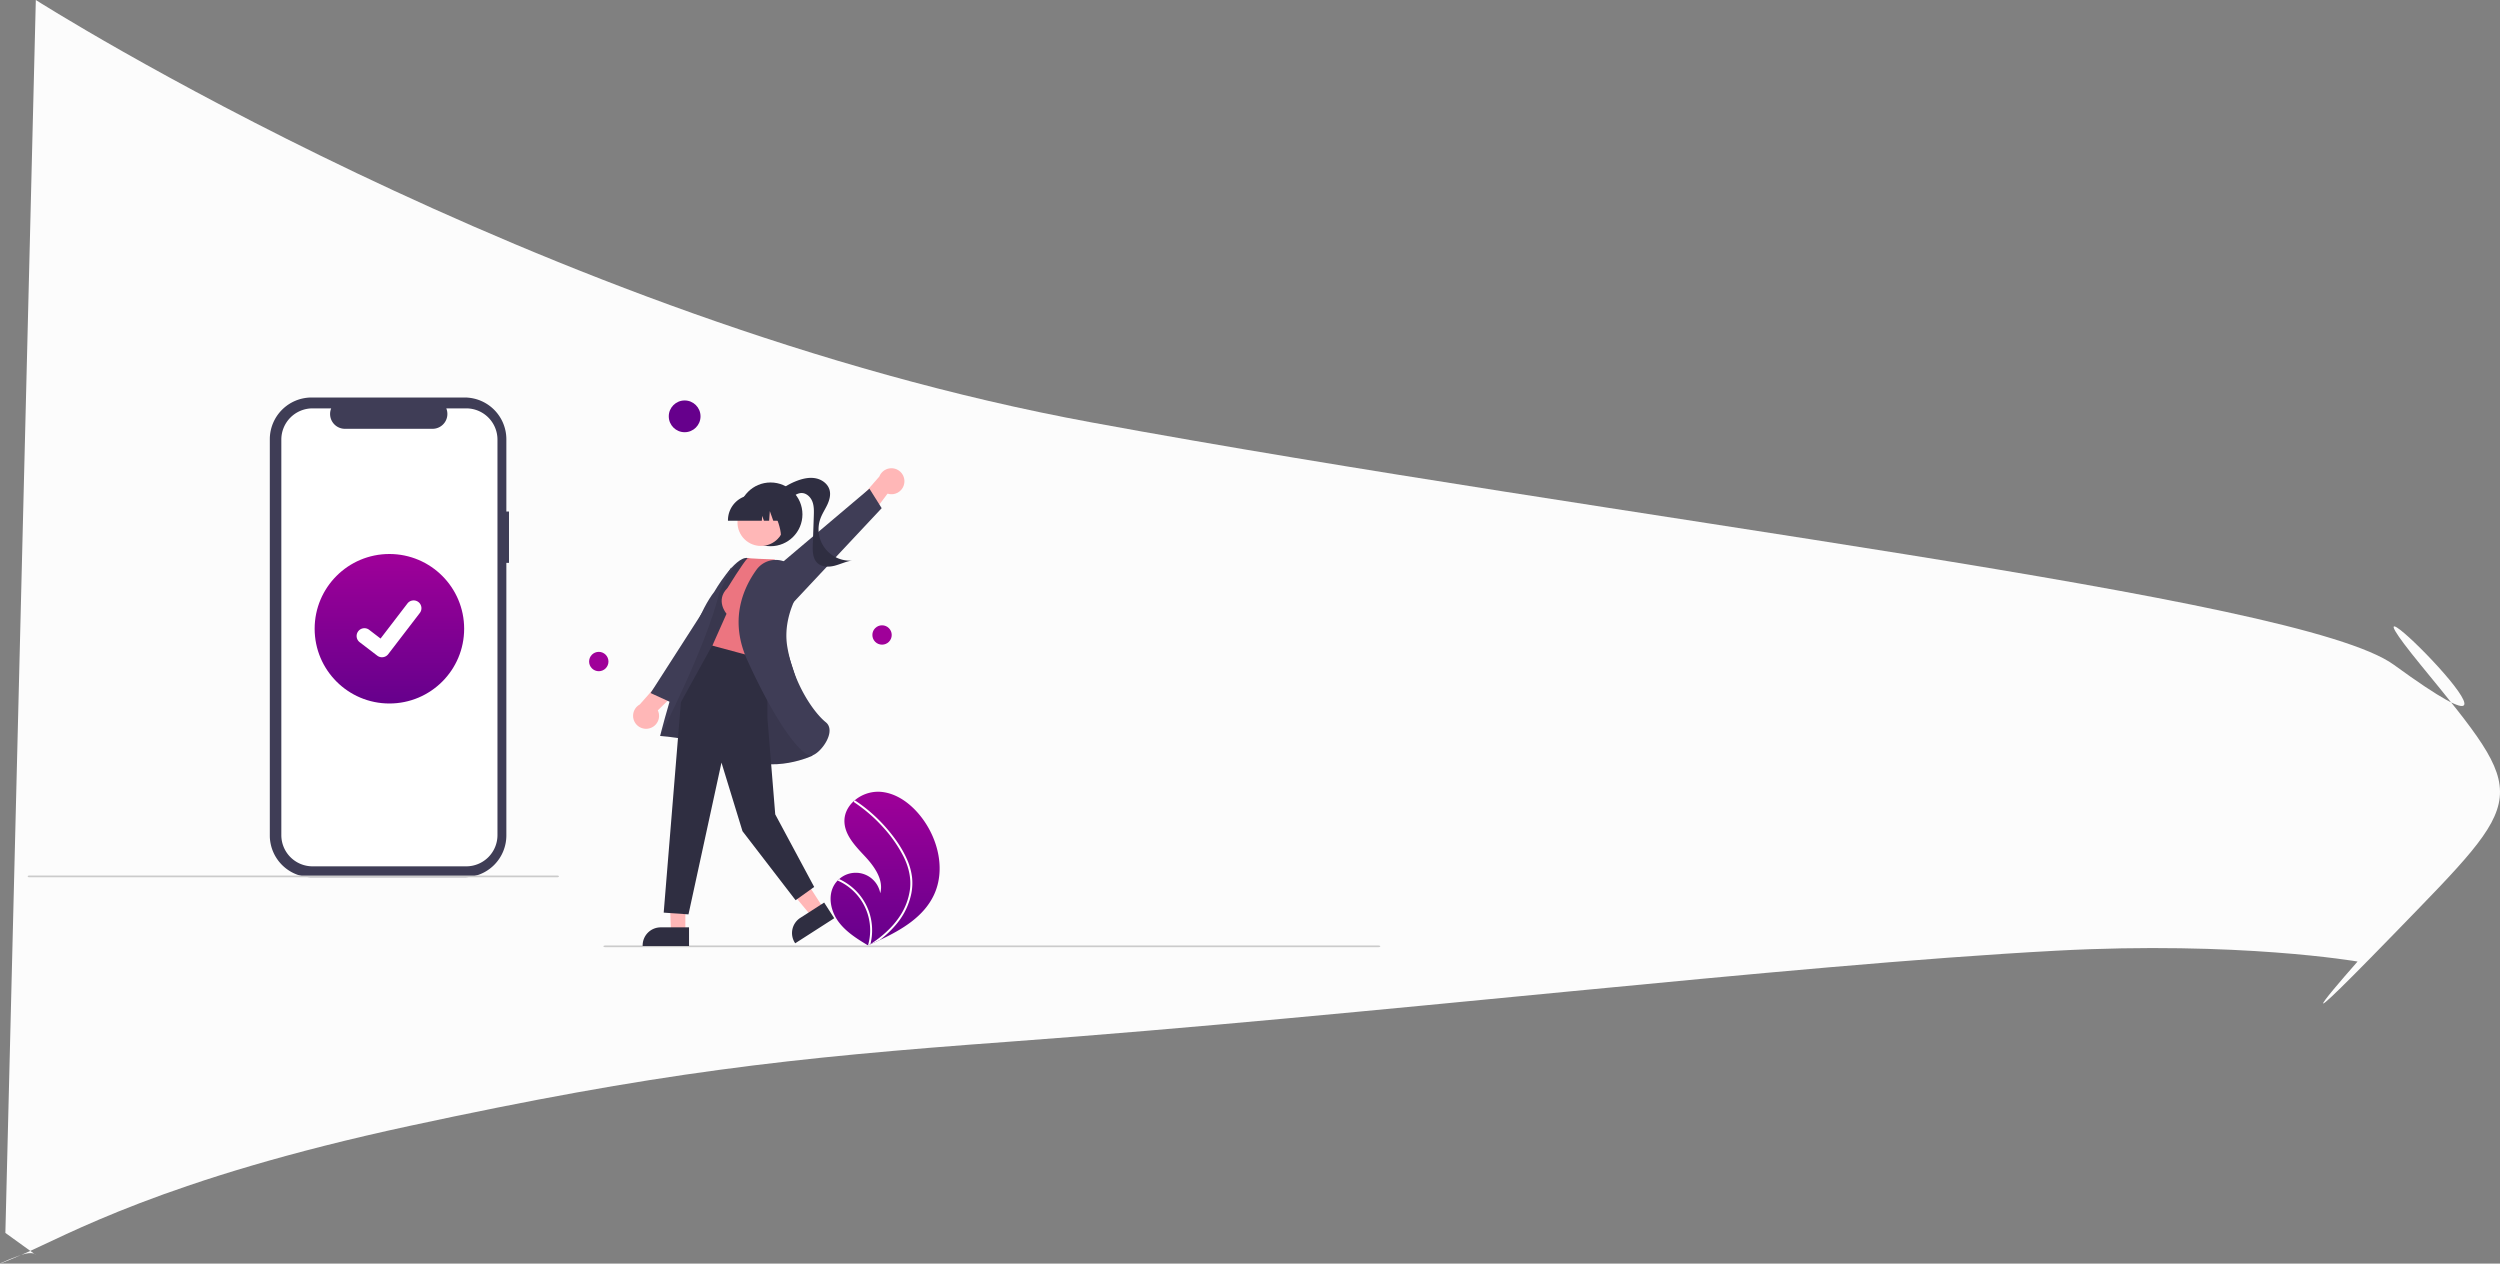 <svg xmlns="http://www.w3.org/2000/svg" xmlns:xlink="http://www.w3.org/1999/xlink" width="2172.237" height="1097.914" viewBox="0 0 2172.237 1097.914">
  <rect x="0" y="0" width="2172.237" height="1097.914" fill="#808080" stroke="none"/>
  <defs>
    <linearGradient id="linear-gradient" x1="0.5" x2="0.5" y2="1" gradientUnits="objectBoundingBox">
      <stop offset="0" stop-color="#9f0099"/>
      <stop offset="1" stop-color="#66008c"/>
    </linearGradient>
  </defs>
  <g id="Group_418" data-name="Group 418" transform="translate(42.339 7.139)">
    <path id="Path_628" data-name="Path 628" d="M11785.517,194.333,11759.067,1265.6l26.449,19.1s-2.074-3.446-12.58,0c-13.25,4.347-34.085,14.554,0,0,39.489-16.862,122.65-65.744,337.318-112.059s328.652-59.091,521.353-73.2c314.348-23.022,672.7-66.355,909.538-79.049,158.5-8.5,261.719,9.417,261.719,9.417s-85.051,96.221,31.579-23.93c118.286-121.857,119.139-116.466,23.211-233.894s144.554,122.252-23.211,0c-81.869-59.659-673.167-126.225-1131.977-210.683C12223.015,473.038,11785.517,194.333,11785.517,194.333Z" transform="translate(-11796.734 -201.472)" fill="rgba(255,255,255,0.97)"/>
    <path id="Path_677" data-name="Path 677" d="M456.118,238.55h-2.29V175.812A36.312,36.312,0,0,0,417.517,139.5H284.6a36.312,36.312,0,0,0-36.312,36.312V520A36.312,36.312,0,0,0,284.6,556.314h132.92A36.312,36.312,0,0,0,453.828,520V283.209h2.29Z" transform="translate(-56.193 198.75)" fill="#3f3d56"/>
    <path id="Path_678" data-name="Path 678" d="M421.989,151.783h-17.35a12.883,12.883,0,0,1-11.929,17.749H316.561a12.883,12.883,0,0,1-11.928-17.749H288.428A27.117,27.117,0,0,0,261.311,178.9V522.586A27.117,27.117,0,0,0,288.428,549.7H421.989a27.117,27.117,0,0,0,27.117-27.117h0V178.9a27.117,27.117,0,0,0-27.117-27.117Z" transform="translate(-59.201 195.914)" fill="#fff"/>
    <path id="Path_679" data-name="Path 679" d="M652.268,681.038H193.1c-.666,0-1.205-.344-1.205-.769s.54-.769,1.205-.769h459.17c.666,0,1.205.344,1.205.769S652.933,681.038,652.268,681.038Z" transform="translate(-210.175 74.085)" fill="#cbcbcb"/>
    <circle id="Ellipse_44" data-name="Ellipse 44" cx="64.951" cy="64.951" r="64.951" transform="translate(231.057 474.224)" fill="url(#linear-gradient)"/>
    <path id="Path_395" data-name="Path 395" d="M368.407,418.12a6.736,6.736,0,0,1-4.053-1.347l-.073-.054-15.264-11.677a6.783,6.783,0,1,1,8.254-10.767l9.887,7.582,23.363-30.48a6.781,6.781,0,0,1,9.507-1.256h0l-.145.2.149-.2a6.789,6.789,0,0,1,1.254,9.508l-27.481,35.835a6.784,6.784,0,0,1-5.4,2.645Z" transform="translate(-78.835 145.832)" fill="#fff"/>
    <path id="Path_680" data-name="Path 680" d="M885.139,665.572a20.193,20.193,0,0,1,2.773-3.534c.434-.45.892-.875,1.364-1.288a21.645,21.645,0,0,1,35.69,12.312c3.172-11.731-5.085-23.286-13.387-32.162s-17.8-18.606-17.753-30.764c.023-6.765,3.333-12.8,8.329-17.275.154-.136.308-.271.466-.4a31.59,31.59,0,0,1,21.757-7.582c14.767.791,27.66,10.716,36.614,22.488,14.413,18.942,20.729,45.53,10.639,67.093-8.875,18.964-27.8,30.226-47.121,39.279q-4.046,1.9-8.077,3.679c-.018,0-.037.017-.055.022-.129.057-.259.114-.38.172l-1.659.731.255.167.794.514c-.275-.167-.548-.329-.823-.5-.082-.05-.169-.1-.25-.149-9.488-5.693-19.108-11.716-25.663-20.6C881.854,688.545,879.121,675.328,885.139,665.572Z" transform="translate(-202.45 95.935)" fill="url(#linear-gradient)"/>
    <path id="Path_681" data-name="Path 681" d="M950.272,646.417a53.7,53.7,0,0,1,4.135,15.021,46.627,46.627,0,0,1-.562,13.854,59.743,59.743,0,0,1-11.981,25.63,85.984,85.984,0,0,1-15.523,15.09q-4.046,1.9-8.076,3.679c-.018,0-.037.017-.055.022-.129.057-.259.114-.38.172l-1.659.731.255.167.794.514c-.275-.167-.548-.329-.823-.5-.082-.05-.168-.1-.25-.149a47.109,47.109,0,0,0-26.4-56.339c.434-.45.892-.875,1.364-1.288a49.706,49.706,0,0,1,7.617,4.35,48.7,48.7,0,0,1,18.427,24.412,49.791,49.791,0,0,1,1.081,27.834c.476-.311.954-.631,1.419-.949,8.839-5.961,16.985-13.119,23.121-21.9a55.578,55.578,0,0,0,9.862-25.062c1.176-9.871-1.294-19.578-5.7-28.385a116.336,116.336,0,0,0-18.226-25.9,132.192,132.192,0,0,0-24.44-21.014.95.95,0,0,1-.281-1.28.808.808,0,0,1,.466-.4.7.7,0,0,1,.6.121c1.108.739,2.206,1.485,3.291,2.253a133.693,133.693,0,0,1,24.432,22.317C939.72,627.545,946.042,636.564,950.272,646.417Z" transform="translate(-204.281 93.659)" fill="#fff"/>
    <circle id="Ellipse_44-2" data-name="Ellipse 44" cx="13.794" cy="13.794" r="13.794" transform="translate(538.754 340.821)" fill="#66008c"/>
    <circle id="Ellipse_44-3" data-name="Ellipse 44" cx="8.41" cy="8.41" r="8.41" transform="translate(715.656 536.182)" fill="#9f0099"/>
    <circle id="Ellipse_44-4" data-name="Ellipse 44" cx="8.41" cy="8.41" r="8.41" transform="translate(469.531 559.256)" fill="#9f0099"/>
    <path id="Path_682" data-name="Path 682" d="M626.871,760.038h671.582c.974,0,1.762-.344,1.762-.769s-.789-.769-1.762-.769H626.871c-.974,0-1.763.344-1.763.769S625.9,760.038,626.871,760.038Z" transform="translate(-143.188 55.847)" fill="#cbcbcb"/>
    <path id="Path_683" data-name="Path 683" d="M951.429,232.28a11.269,11.269,0,0,0-21.641-5.712l-23.78,27.262,6.977,19.488L936.9,241.463a11.209,11.209,0,0,0,14.528-9.183Z" transform="translate(-208.036 180.296)" fill="#ffb7b7"/>
    <path id="Path_684" data-name="Path 684" d="M635.793,204.182l78.936-84.243-10.647-16.927-99.006,83.732Z" transform="translate(9.029 314.469)" fill="#3f3d56"/>
    <circle id="Ellipse_223" data-name="Ellipse 223" cx="27.689" cy="27.689" r="27.689" transform="translate(599.516 412.087)" fill="#2f2e41"/>
    <path id="Path_685" data-name="Path 685" d="M816.894,246.344a58.058,58.058,0,0,1,21.123-13.659c5.106-1.892,10.664-3.06,16-1.986s10.387,4.767,11.876,10c1.218,4.283-.04,8.894-1.93,12.926s-4.413,7.77-5.941,11.952a27.28,27.28,0,0,0,27.45,36.582c-5.245.7-10.08,3.168-15.207,4.48s-11.178,1.223-14.987-2.45c-4.031-3.886-4.112-10.2-3.917-15.8l.869-24.955c.148-4.242.274-8.62-1.256-12.58s-5.166-7.427-9.41-7.391c-3.217.027-6.064,1.976-8.644,3.9s-5.311,3.972-8.515,4.258-6.863-2.085-6.623-5.294Z" transform="translate(-187.463 177.79)" fill="#2f2e41"/>
    <path id="Path_686" data-name="Path 686" d="M672.98,498.861a11.27,11.27,0,0,1-8.491-20.709l23.921-27.138,20.232,4.371-28.456,27.872a11.209,11.209,0,0,1-7.206,15.6Z" transform="translate(-150.94 126.833)" fill="#ffb7b7"/>
    <path id="Path_687" data-name="Path 687" d="M564.348,234.617l-59.62,74.837-18.173-8.344,70.076-109.1Z" transform="translate(36.391 293.922)" fill="#3f3d56"/>
    <path id="Path_688" data-name="Path 688" d="M521.583,541.144l-14.209-.223,1.709,48.43h12.5Z" transform="translate(31.585 213.372)" fill="#ffb7b7"/>
    <path id="Path_689" data-name="Path 689" d="M709.786,738.082H685.172a15.686,15.686,0,0,0-15.685,15.684v.511l40.3,0Z" transform="translate(-153.433 60.561)" fill="#2f2e41"/>
    <path id="Path_690" data-name="Path 690" d="M643.506,524.511l-15.522,9.965,31.049,37.353,10.517-6.752Z" transform="translate(3.74 217.161)" fill="#ffb7b7"/>
    <path id="Path_691" data-name="Path 691" d="M866.158,710.049l-20.712,13.3h0a15.686,15.686,0,0,0-4.724,21.674l.275.429,33.912-21.772Z" transform="translate(-192.39 67.032)" fill="#2f2e41"/>
    <path id="Path_692" data-name="Path 692" d="M810.766,436.877s-34.488-114.546-45.571-116.094-28.941,29.391-28.941,29.391c-23.153,29.541-47.028,125.232-47.028,125.232s39.8,2.491,68.894,17.97,63.429-.784,63.429-.784Z" transform="translate(-157.989 156.912)" fill="#3f3d56"/>
    <path id="Path_693" data-name="Path 693" d="M810.766,436.877s-34.488-114.546-45.571-116.094-24.406,29.705-24.406,29.705c-11.537,47.687-51.564,124.918-51.564,124.918s39.8,2.491,68.894,17.97,63.429-.784,63.429-.784Z" transform="translate(-157.989 156.912)" opacity="0.1"/>
    <path id="Path_694" data-name="Path 694" d="M591.512,285.285v57.559l6.774,83.378,33.842,63.069-16.152,11.537-46.148-59.993-18.253-59.569L522.91,513.134,501.374,511.6l14.957-182.833L544.713,277.3Z" transform="translate(32.97 274.232)" fill="#2f2e41"/>
    <path id="Path_695" data-name="Path 695" d="M761.325,346.951c-10.768,10.768-.769,22.305-.769,22.305L748.25,396.945l48.456,13.075,16.933-75.667L802.1,322.047c-23.074-.769-23.087-1.247-23.087-1.247C774.973,324.756,761.325,346.951,761.325,346.951Z" transform="translate(-171.616 156.895)" fill="#ec7580"/>
    <path id="Path_696" data-name="Path 696" d="M822.433,327.017a20.677,20.677,0,0,0-29.056,4.548c-12.182,16.961-23.445,44.349-7.926,78.508,24.919,54.847,46.6,82.924,55.42,82.922a3.506,3.506,0,0,0,1.133-.178c5.426-1.841,13.272-11.023,14.693-19.115.508-2.9.388-6.931-3.076-9.7-9.949-7.958-27.81-32.736-33.382-65.349-3.079-18.021,2.892-34.436,8.444-45.033a20.674,20.674,0,0,0-5.982-26.4h0Z" transform="translate(-178.459 156.393)" fill="#3f3d56"/>
    <circle id="Ellipse_224" data-name="Ellipse 224" cx="20.382" cy="20.382" r="20.382" transform="translate(591.188 438.752) rotate(-28.663)" fill="#ffb7b7"/>
    <path id="Path_697" data-name="Path 697" d="M765.872,271.982H795.3l.3-4.226,1.509,4.226h4.532l.6-8.375,2.991,8.375H814v-.415a22.016,22.016,0,0,0-21.991-21.991h-4.149a22.016,22.016,0,0,0-21.991,21.992Z" transform="translate(-175.685 173.338)" fill="#2f2e41"/>
    <path id="Path_698" data-name="Path 698" d="M819.319,288.076,831.879,284V253.5H808.156l.587.586C816.915,262.247,826,291.2,819.319,288.076Z" transform="translate(-185.446 172.432)" fill="#2f2e41"/>
  </g>
</svg>
